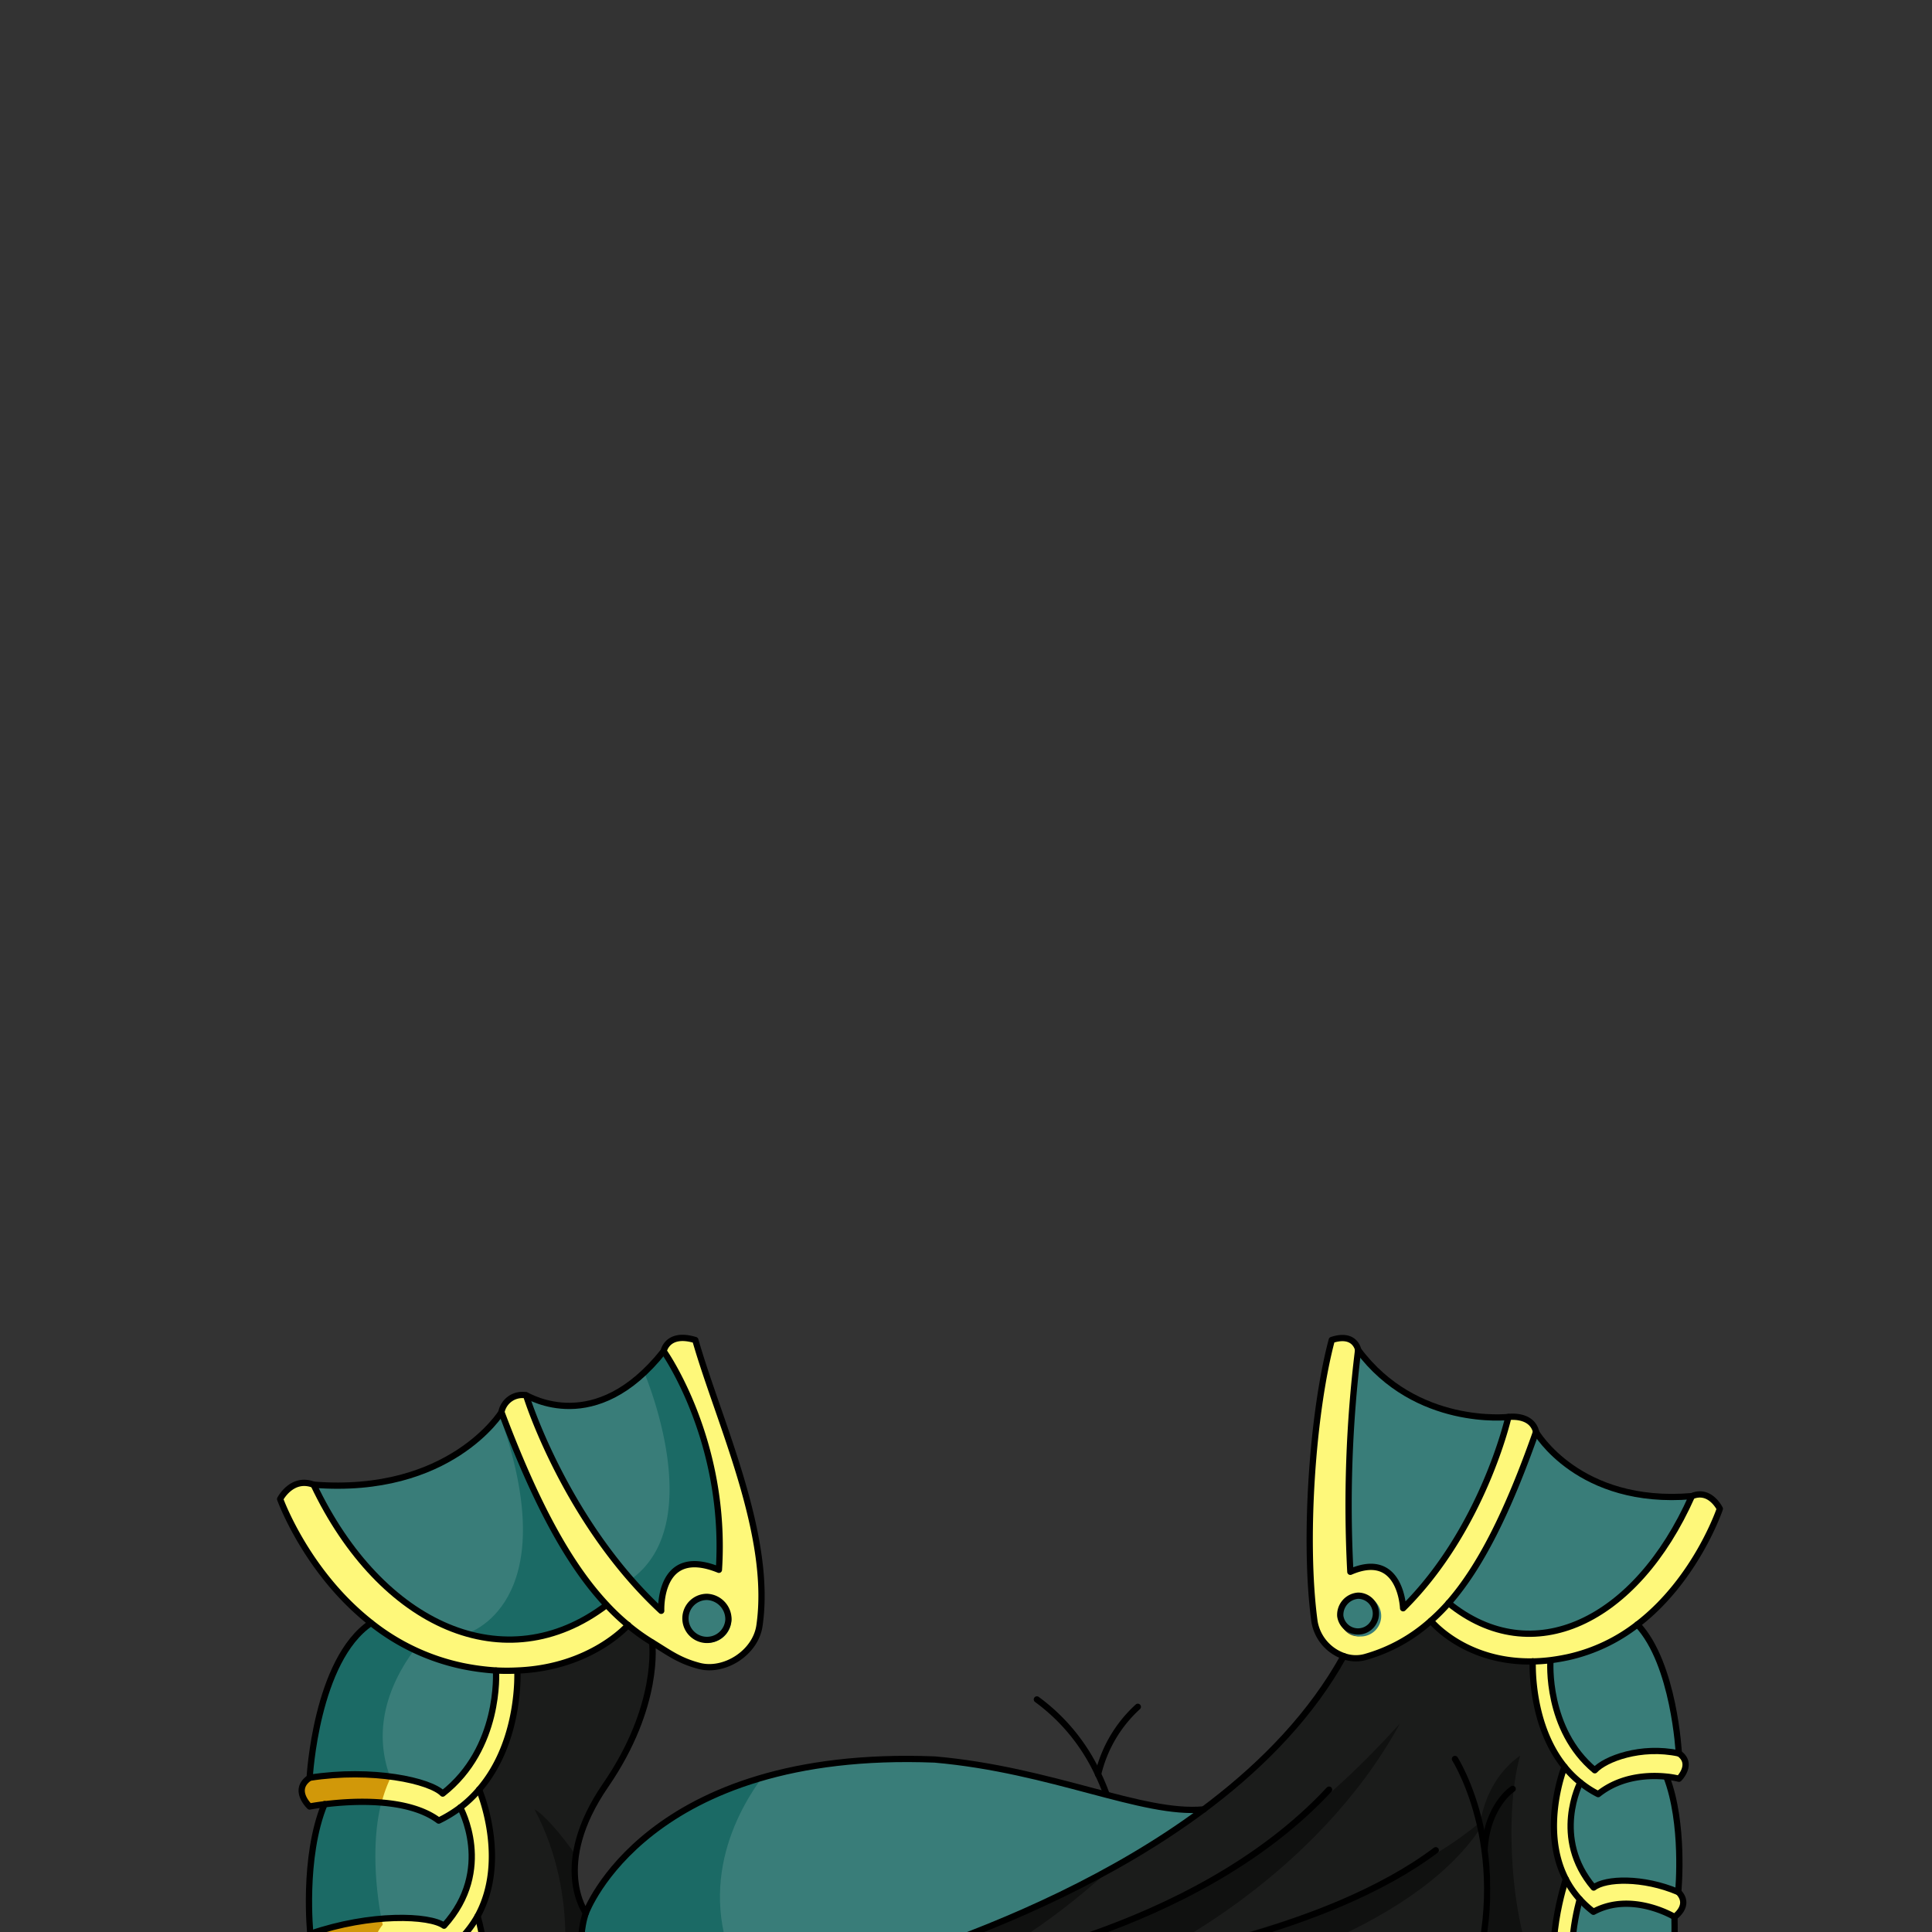 <svg xmlns="http://www.w3.org/2000/svg" viewBox="0 0 432 432">
  <rect x="0" y="0" width="432" height="432" fill="#333333" stroke="none"/>
  <defs>
    <style>.BUNTAI_OWL_OUTFIT_BUNTAI_OWL_OUTFIT_35_a{isolation:isolate;}.BUNTAI_OWL_OUTFIT_BUNTAI_OWL_OUTFIT_35_b{fill:#fef87a;}.BUNTAI_OWL_OUTFIT_BUNTAI_OWL_OUTFIT_35_c{fill:#397d79;}.BUNTAI_OWL_OUTFIT_BUNTAI_OWL_OUTFIT_35_d{fill:#1b1c1b;}.BUNTAI_OWL_OUTFIT_BUNTAI_OWL_OUTFIT_35_e{opacity:0.4;mix-blend-mode:multiply;}.BUNTAI_OWL_OUTFIT_BUNTAI_OWL_OUTFIT_35_f{fill:#1b6a65;}.BUNTAI_OWL_OUTFIT_BUNTAI_OWL_OUTFIT_35_g{fill:#d19809;}.BUNTAI_OWL_OUTFIT_BUNTAI_OWL_OUTFIT_35_h{fill:none;stroke:#000;stroke-linecap:round;stroke-linejoin:round;stroke-width:1.4px;}</style>
  </defs>
  <g class="BUNTAI_OWL_OUTFIT_BUNTAI_OWL_OUTFIT_35_a">
    <path class="BUNTAI_OWL_OUTFIT_BUNTAI_OWL_OUTFIT_35_b" d="M353,445.71h-3.93c-4.37-9.28,1.07-25.51,1.07-25.51a21.36,21.36,0,0,0,3.11,4.48S349.44,437.58,353,445.71Z" />
    <path class="BUNTAI_OWL_OUTFIT_BUNTAI_OWL_OUTFIT_35_b" d="M106.78,428.48s3.24,10.22.67,17.23h-4.72c2.76-5.09.3-12.17.3-12.17h0A24.25,24.25,0,0,0,106.78,428.48Z" />
    <path class="BUNTAI_OWL_OUTFIT_BUNTAI_OWL_OUTFIT_35_b" d="M323.9,358.45a43.88,43.88,0,0,1-4,4,36.89,36.89,0,0,1-14.76,8.11,7.88,7.88,0,0,1-4.72-.23,9.93,9.93,0,0,1-6.53-7.76c-2.45-18.09-.46-46.73,3.87-62.93,5.21-1.7,5.89,2.2,5.89,2.2a284.26,284.26,0,0,0-1.74,49.64c11.32-4.92,11.8,8.15,11.8,8.15,17.88-17.71,23.54-42.77,23.54-42.77s5.17-.75,6.16,3.33C337.15,338,331,350.31,323.9,358.45Zm-16.23,2.89a4,4,0,1,0-4,4.55A4.3,4.3,0,0,0,307.67,361.34Z" />
    <path class="BUNTAI_OWL_OUTFIT_BUNTAI_OWL_OUTFIT_35_c" d="M303.68,356.8a4.58,4.58,0,1,1-4,4.54A4.3,4.3,0,0,1,303.68,356.8Z" />
    <path class="BUNTAI_OWL_OUTFIT_BUNTAI_OWL_OUTFIT_35_b" d="M107.12,400.17a26.8,26.8,0,0,1-4.22,4,28.91,28.91,0,0,1-4.8,2.92c-3.39-2.55-8.14-3.65-12.81-4a64.16,64.16,0,0,0-12.72.38c-2.06.24-3.33.5-3.33.5s-4-3.73,0-6.42a64.91,64.91,0,0,1,18-.29c5.92.76,10.32,2.29,11.8,3.83,13-10.16,12-27,11.92-27.5a47.69,47.69,0,0,0,4.77,0v0S116.54,389.28,107.12,400.17Z" />
    <path class="BUNTAI_OWL_OUTFIT_BUNTAI_OWL_OUTFIT_35_d" d="M128.76,414.8c-1.19,8.28,2.24,12.94,2.24,12.94s-2.75,6.88.47,18h-24c2.57-7-.67-17.23-.67-17.23,7-12.72.34-28.31.34-28.31,9.42-10.89,8.56-26.57,8.56-26.57v0c16.51-.67,24.72-10.18,24.72-10.18a43.94,43.94,0,0,0,5.42,3.89s1.91,14-10.4,31.89C131.21,405.26,129.37,410.52,128.76,414.8Z" />
    <path class="BUNTAI_OWL_OUTFIT_BUNTAI_OWL_OUTFIT_35_e" d="M125.27,445.71s5-20.91-5.76-41.15c2.36,1.38,5.69,5.32,9.25,10.24-1.19,8.28,2.24,12.94,2.24,12.94s-2.75,6.88.47,18Z" />
    <path class="BUNTAI_OWL_OUTFIT_BUNTAI_OWL_OUTFIT_35_b" d="M106.78,428.48a24.25,24.25,0,0,1-3.76,5,26.31,26.31,0,0,1-3.68,3.16c-4.44-2.26-10.43-2.19-15.82-1.38a69.32,69.32,0,0,0-13.13,3.41s-4.56-3-1-6.32A66.34,66.34,0,0,1,85.29,429c6.81-.56,12.12.19,14,1.56,11.37-12.52,3.61-26.43,3.61-26.43a26.8,26.8,0,0,0,4.22-4S113.8,415.76,106.78,428.48Z" />
    <path class="BUNTAI_OWL_OUTFIT_BUNTAI_OWL_OUTFIT_35_c" d="M343.44,320.17s9.53,16.53,34.87,14.37c-12.52,28.18-35.72,39.09-54.41,23.91C331,350.31,337.15,338,343.44,320.17Z" />
    <path class="BUNTAI_OWL_OUTFIT_BUNTAI_OWL_OUTFIT_35_b" d="M342.72,371.5c-15.23.29-22.79-9.07-22.79-9.07a43.88,43.88,0,0,0,4-4c18.69,15.18,41.89,4.27,54.41-23.91,4.07-1.7,6.25,2.83,6.25,2.83s-5.29,15.78-18.43,25.87a39,39,0,0,1-15.44,7.29c-1.39.3-2.74.53-4,.69A39.45,39.45,0,0,1,342.72,371.5Z" />
    <path class="BUNTAI_OWL_OUTFIT_BUNTAI_OWL_OUTFIT_35_b" d="M346.68,371.43s-1,15.25,9.92,24.41c2.3-2.53,10.32-5.59,18.79-3.77,3.34,2.37,0,5.68,0,5.68a19.54,19.54,0,0,0-2.77-.47c-3.59-.37-10-.29-15.29,3.91a21.77,21.77,0,0,1-4-2.6,22.18,22.18,0,0,1-3.53-3.52c-7.63-9.43-7.14-22.9-7.11-23.57a39.45,39.45,0,0,0,3.94-.28Z" />
    <path class="BUNTAI_OWL_OUTFIT_BUNTAI_OWL_OUTFIT_35_d" d="M349.06,445.71H173.66s38.44-7.77,74.49-27.71a185.3,185.3,0,0,0,21-13.41c.56-.42,1.12-.84,1.67-1.27,12-9.21,22.54-20.15,29.64-33a7.88,7.88,0,0,0,4.72.23,36.89,36.89,0,0,0,14.76-8.11s7.56,9.36,22.79,9.07c0,.67-.52,14.14,7.11,23.57,0,0-5.53,13.84.3,25.13C350.13,420.2,344.69,436.43,349.06,445.71Z" />
    <path class="BUNTAI_OWL_OUTFIT_BUNTAI_OWL_OUTFIT_35_e" d="M339.92,392.56c-6.8,4.75-8.5,12.34-8.89,14.85C305.67,428.52,259,437,257.48,437.28c1.25-.59,36.76-17.56,55.54-51.87-17.68,19.37-44,43.47-99,55.71,17.57-7.27,34.15-23.13,34.15-23.13h-.06c-36.05,19.94-74.49,27.71-74.49,27.71H346.75C338.19,437.85,335.83,406.37,339.92,392.56Zm-9.6,47.26s-55.71,3.09-58.21,3.09H272c0-.2,43.27-10.29,59.06-34.18C336.37,423.54,330.32,439.82,330.32,439.82Z" />
    <path class="BUNTAI_OWL_OUTFIT_BUNTAI_OWL_OUTFIT_35_c" d="M269.14,404.59c-40.15,29.93-95.48,41.12-95.48,41.12H131.47c-3.22-11.09-.47-18-.47-18l.15-.39c1.24-2.9,10.1-21.42,39.24-29.85,10.21-3,22.91-4.69,38.65-4.07C235.29,395.73,255.52,405.89,269.14,404.59Z" />
    <path class="BUNTAI_OWL_OUTFIT_BUNTAI_OWL_OUTFIT_35_f" d="M167.32,445.71H131.47c-3.22-11.09-.47-18-.47-18l.15-.39c1.24-2.9,10.1-21.42,39.24-29.85C163.79,406.49,154.66,424.63,167.32,445.71Z" />
    <path class="BUNTAI_OWL_OUTFIT_BUNTAI_OWL_OUTFIT_35_b" d="M117.65,312c.17.71,9,28.48,30.2,48.18,0,0-.72-14.72,12.9-9.17,1.88-28.89-12.35-48.88-12.35-48.88s.8-4.4,7.08-2.49c5.21,18.26,17.29,43.48,14.34,63.85-.88,6.12-7.91,10.51-13.53,9-4.44-1.18-6.65-2.9-10.47-5.24a43.94,43.94,0,0,1-5.42-3.89,49.93,49.93,0,0,1-4.76-4.5c-8.58-9.15-15.95-23-23.52-43.11a4.77,4.77,0,0,1,5.52-3.76Zm45.23,50.14a4.81,4.81,0,1,0-4.8,5.11A5,5,0,0,0,162.88,362.18Z" />
    <path class="BUNTAI_OWL_OUTFIT_BUNTAI_OWL_OUTFIT_35_c" d="M160.75,351.05c-13.62-5.55-12.9,9.17-12.9,9.17a81.4,81.4,0,0,1-6.76-7.07A134.43,134.43,0,0,1,117.65,312c.58.13,11.5,7.36,26.34-5.38a26.88,26.88,0,0,0,4.41-4.49S162.63,322.16,160.75,351.05Z" />
    <path class="BUNTAI_OWL_OUTFIT_BUNTAI_OWL_OUTFIT_35_f" d="M160.75,351.05c-13.62-5.55-12.9,9.17-12.9,9.17a81.4,81.4,0,0,1-6.76-7.07C159.36,340,142.72,304,144,306.71l0,0a26.88,26.88,0,0,0,4.41-4.49S162.63,322.16,160.75,351.05Z" />
    <path class="BUNTAI_OWL_OUTFIT_BUNTAI_OWL_OUTFIT_35_c" d="M366.13,363.24c8.25,8.78,9.26,28.83,9.26,28.83-8.47-1.82-16.49,1.24-18.79,3.77-11-9.16-9.92-24.41-9.92-24.41l0-.21c1.29-.16,2.64-.39,4-.69A39,39,0,0,0,366.13,363.24Z" />
    <path class="BUNTAI_OWL_OUTFIT_BUNTAI_OWL_OUTFIT_35_c" d="M99,401.05c-1.48-1.54-5.88-3.07-11.8-3.83a64.91,64.91,0,0,0-18,.29s1.42-26.38,13.71-34.6a51.13,51.13,0,0,0,9.74,6,47.21,47.21,0,0,0,10.7,3.58,53.63,53.63,0,0,0,7.52,1h0C111,374.07,112,390.89,99,401.05Z" />
    <path class="BUNTAI_OWL_OUTFIT_BUNTAI_OWL_OUTFIT_35_c" d="M158.08,357.07a5.12,5.12,0,1,1-4.8,5.11A5,5,0,0,1,158.08,357.07Z" />
    <path class="BUNTAI_OWL_OUTFIT_BUNTAI_OWL_OUTFIT_35_b" d="M375.26,423c2.94,3-.84,5.6-.84,5.6s-9.57-5.79-18.12-1.15a23,23,0,0,1-3.06-2.8,21.36,21.36,0,0,1-3.11-4.48c-5.83-11.29-.3-25.13-.3-25.13a22.18,22.18,0,0,0,3.53,3.52h0s-6.46,12.34,3,23.46C359,420,367.4,419.7,375.26,423Z" />
    <path class="BUNTAI_OWL_OUTFIT_BUNTAI_OWL_OUTFIT_35_c" d="M337.28,316.84s-5.66,25.06-23.54,42.77c0,0-.48-13.07-11.8-8.15a284.26,284.26,0,0,1,1.74-49.64C316.59,319.22,337.28,316.84,337.28,316.84Z" />
    <path class="BUNTAI_OWL_OUTFIT_BUNTAI_OWL_OUTFIT_35_c" d="M372.62,397.31c4,10.46,2.69,25.17,2.64,25.71h0c-7.86-3.33-16.25-3-18.91-1-9.46-11.12-3-23.46-3-23.46h0a21.77,21.77,0,0,0,4,2.6c5.26-4.2,11.7-4.28,15.29-3.91Z" />
    <path class="BUNTAI_OWL_OUTFIT_BUNTAI_OWL_OUTFIT_35_c" d="M374.42,428.63s.34,14.41-1.44,16.44v.64H353c-3.55-8.13.25-21,.25-21a23,23,0,0,0,3.06,2.8C364.85,422.84,374.42,428.63,374.42,428.63Z" />
    <path class="BUNTAI_OWL_OUTFIT_BUNTAI_OWL_OUTFIT_35_c" d="M99.29,430.59c-1.88-1.37-7.19-2.12-14-1.56a66.34,66.34,0,0,0-15.9,3.37s-1.76-17,3.18-29a64.16,64.16,0,0,1,12.72-.38c4.67.38,9.42,1.48,12.81,4a28.91,28.91,0,0,0,4.8-2.92S110.66,418.07,99.29,430.59Z" />
    <path class="BUNTAI_OWL_OUTFIT_BUNTAI_OWL_OUTFIT_35_b" d="M135.64,358.9a49.93,49.93,0,0,0,4.76,4.5s-8.21,9.51-24.72,10.18a47.69,47.69,0,0,1-4.77,0h0a53.63,53.63,0,0,1-7.52-1A48.94,48.94,0,0,1,83,362.91c-14.45-11.37-20.31-27.74-20.31-27.74s2.62-5.1,7.52-3.19c15.07,31.75,43,44,65.47,26.93Z" />
    <path class="BUNTAI_OWL_OUTFIT_BUNTAI_OWL_OUTFIT_35_c" d="M135.64,358.9h0c-9.89,7.53-20.82,9.36-31.26,6.37h0c-13.29-3.82-25.76-15.5-34.21-33.29,27.23,2.17,39.29-12.45,41.56-15.6.27-.38.4-.59.4-.59C119.69,335.93,127.06,349.75,135.64,358.9Z" />
    <path class="BUNTAI_OWL_OUTFIT_BUNTAI_OWL_OUTFIT_35_f" d="M135.64,358.9h0c-9.89,7.53-20.82,9.36-31.26,6.37h0s22-6.38,7.75-47.69c-.14-.41-.27-.8-.4-1.2.27-.38.4-.59.4-.59C119.69,335.93,127.06,349.75,135.64,358.9Z" />
    <path class="BUNTAI_OWL_OUTFIT_BUNTAI_OWL_OUTFIT_35_f" d="M85.29,429a66.34,66.34,0,0,0-15.9,3.37s-1.76-17,3.18-29a64.16,64.16,0,0,1,12.72-.38C82.67,413.23,84.52,425.07,85.29,429Z" />
    <path class="BUNTAI_OWL_OUTFIT_BUNTAI_OWL_OUTFIT_35_f" d="M87.19,397.22a64.91,64.91,0,0,0-18,.29s1.42-26.38,13.71-34.6a51.13,51.13,0,0,0,9.74,6C88.07,375.09,82.88,385.36,87.19,397.22Z" />
    <path class="BUNTAI_OWL_OUTFIT_BUNTAI_OWL_OUTFIT_35_g" d="M69.24,397.51a64.91,64.91,0,0,1,18-.29l.1.29a28.76,28.76,0,0,0-2,5.54,64.16,64.16,0,0,0-12.72.38c-2.06.24-3.33.5-3.33.5S65.2,400.2,69.24,397.51Z" />
    <path class="BUNTAI_OWL_OUTFIT_BUNTAI_OWL_OUTFIT_35_g" d="M85.29,429c.17.88.29,1.38.29,1.38a8.88,8.88,0,0,0-2.06,4.9,69.32,69.32,0,0,0-13.13,3.41s-4.56-3-1-6.32A66.34,66.34,0,0,1,85.29,429Z" />
    <path class="BUNTAI_OWL_OUTFIT_BUNTAI_OWL_OUTFIT_35_h" d="M145.82,367.29s1.91,14-10.4,31.89S131,427.74,131,427.74s13.5-36.85,78-34.31c26.25,2.3,46.48,12.46,60.1,11.16h.08" />
    <path class="BUNTAI_OWL_OUTFIT_BUNTAI_OWL_OUTFIT_35_h" d="M131,427.74s-2.75,6.88.47,18" />
    <path class="BUNTAI_OWL_OUTFIT_BUNTAI_OWL_OUTFIT_35_h" d="M173.66,445.71s55.33-11.19,95.48-41.12c.56-.42,1.12-.84,1.67-1.27,12-9.21,22.54-20.15,29.64-33" />
    <path class="BUNTAI_OWL_OUTFIT_BUNTAI_OWL_OUTFIT_35_h" d="M110.91,373.55c0,.52,1.06,17.34-11.92,27.5-2.78-2.87-15.68-5.73-29.75-3.54,0,0,1.42-26.38,13.71-34.6" />
    <path class="BUNTAI_OWL_OUTFIT_BUNTAI_OWL_OUTFIT_35_h" d="M115.68,373.6s.86,15.68-8.56,26.57a26.8,26.8,0,0,1-4.22,4,28.91,28.91,0,0,1-4.8,2.92c-6.94-5.2-19.55-4.4-25.53-3.65-2.06.24-3.33.5-3.33.5s-4-3.73,0-6.42" />
    <path class="BUNTAI_OWL_OUTFIT_BUNTAI_OWL_OUTFIT_35_h" d="M102.9,404.16s7.76,13.91-3.61,26.43c-3.19-2.33-16.36-2.86-29.9,1.81,0,0-1.76-17,3.18-29" />
    <path class="BUNTAI_OWL_OUTFIT_BUNTAI_OWL_OUTFIT_35_h" d="M107.12,400.17s6.68,15.59-.34,28.31a24.25,24.25,0,0,1-3.76,5,26.31,26.31,0,0,1-3.68,3.16c-10.28-5.22-28.95,2-28.95,2s-4.56-3-1-6.32" />
    <path class="BUNTAI_OWL_OUTFIT_BUNTAI_OWL_OUTFIT_35_h" d="M106.78,428.48s3.24,10.22.67,17.23" />
    <path class="BUNTAI_OWL_OUTFIT_BUNTAI_OWL_OUTFIT_35_h" d="M117.65,312c.17.71,9,28.48,30.2,48.18,0,0-.72-14.72,12.9-9.17,1.88-28.89-12.35-48.88-12.35-48.88s.8-4.4,7.08-2.49c5.21,18.26,17.29,43.48,14.34,63.85-.88,6.12-7.91,10.51-13.53,9-4.44-1.18-6.65-2.9-10.47-5.24a43.94,43.94,0,0,1-5.42-3.89,49.93,49.93,0,0,1-4.76-4.5c-8.58-9.15-15.95-23-23.52-43.11a4.77,4.77,0,0,1,5.52-3.76" />
    <path class="BUNTAI_OWL_OUTFIT_BUNTAI_OWL_OUTFIT_35_h" d="M117.64,312h0c.64.14,15.43,9.46,30.75-9.87" />
    <path class="BUNTAI_OWL_OUTFIT_BUNTAI_OWL_OUTFIT_35_h" d="M162.88,362.18a4.81,4.81,0,1,1-4.8-5.11A5,5,0,0,1,162.88,362.18Z" />
    <path class="BUNTAI_OWL_OUTFIT_BUNTAI_OWL_OUTFIT_35_h" d="M112.12,315.79s-11.48,18.61-42,16.19c15.07,31.75,43,44,65.47,26.93" />
    <path class="BUNTAI_OWL_OUTFIT_BUNTAI_OWL_OUTFIT_35_h" d="M70.16,332c-4.9-1.91-7.52,3.19-7.52,3.19S68.5,351.54,83,362.91a48.94,48.94,0,0,0,20.44,9.62,53.63,53.63,0,0,0,7.52,1h0a47.69,47.69,0,0,0,4.77,0c16.51-.67,24.72-10.18,24.72-10.18" />
    <path class="BUNTAI_OWL_OUTFIT_BUNTAI_OWL_OUTFIT_35_h" d="M366.13,363.24c8.25,8.78,9.26,28.83,9.26,28.83-8.47-1.82-16.49,1.24-18.79,3.77-11-9.16-9.92-24.41-9.92-24.41" />
    <path class="BUNTAI_OWL_OUTFIT_BUNTAI_OWL_OUTFIT_35_h" d="M342.72,371.48v0c0,.67-.52,14.14,7.11,23.57a22.18,22.18,0,0,0,3.53,3.52,21.77,21.77,0,0,0,4,2.6c5.26-4.2,11.7-4.28,15.29-3.91a19.54,19.54,0,0,1,2.77.47s3.34-3.31,0-5.68" />
    <path class="BUNTAI_OWL_OUTFIT_BUNTAI_OWL_OUTFIT_35_h" d="M375.26,423c.05-.54,1.39-15.25-2.64-25.71" />
    <path class="BUNTAI_OWL_OUTFIT_BUNTAI_OWL_OUTFIT_35_h" d="M353.35,398.6s-6.46,12.34,3,23.46c2.66-2.07,11-2.36,18.91,1" />
    <path class="BUNTAI_OWL_OUTFIT_BUNTAI_OWL_OUTFIT_35_h" d="M349.83,395.07s-5.53,13.84.3,25.13a21.36,21.36,0,0,0,3.11,4.48,23,23,0,0,0,3.06,2.8c8.55-4.64,18.12,1.15,18.12,1.15s3.78-2.61.84-5.6h0" />
    <path class="BUNTAI_OWL_OUTFIT_BUNTAI_OWL_OUTFIT_35_h" d="M374.42,428.63s.34,14.41-1.44,16.44" />
    <path class="BUNTAI_OWL_OUTFIT_BUNTAI_OWL_OUTFIT_35_h" d="M353.24,424.68s-3.8,12.9-.25,21" />
    <path class="BUNTAI_OWL_OUTFIT_BUNTAI_OWL_OUTFIT_35_h" d="M350.13,420.2s-5.44,16.23-1.07,25.51" />
    <path class="BUNTAI_OWL_OUTFIT_BUNTAI_OWL_OUTFIT_35_h" d="M337.28,316.84s-5.66,25.06-23.54,42.77c0,0-.48-13.07-11.8-8.15a284.26,284.26,0,0,1,1.74-49.64s-.68-3.9-5.89-2.2c-4.33,16.2-6.32,44.84-3.87,62.93a9.93,9.93,0,0,0,6.53,7.76,7.88,7.88,0,0,0,4.72.23,36.89,36.89,0,0,0,14.76-8.11,43.88,43.88,0,0,0,4-4c7.13-8.14,13.25-20.41,19.54-38.28C342.45,316.09,337.28,316.84,337.28,316.84Z" />
    <path class="BUNTAI_OWL_OUTFIT_BUNTAI_OWL_OUTFIT_35_h" d="M337.28,316.84s-20.69,2.38-33.6-15" />
    <path class="BUNTAI_OWL_OUTFIT_BUNTAI_OWL_OUTFIT_35_h" d="M299.69,361.34a4,4,0,1,0,4-4.54A4.3,4.3,0,0,0,299.69,361.34Z" />
    <path class="BUNTAI_OWL_OUTFIT_BUNTAI_OWL_OUTFIT_35_h" d="M343.44,320.17s9.53,16.53,34.87,14.37c-12.52,28.18-35.72,39.09-54.41,23.91h0" />
    <path class="BUNTAI_OWL_OUTFIT_BUNTAI_OWL_OUTFIT_35_h" d="M378.31,334.54c4.07-1.7,6.25,2.83,6.25,2.83s-5.29,15.78-18.43,25.87a39,39,0,0,1-15.44,7.29c-1.39.3-2.74.53-4,.69a39.45,39.45,0,0,1-3.94.28c-15.23.29-22.79-9.07-22.79-9.07" />
    <path class="BUNTAI_OWL_OUTFIT_BUNTAI_OWL_OUTFIT_35_h" d="M325.33,393.31s13.8,21.61,3.22,52.4" />
    <path class="BUNTAI_OWL_OUTFIT_BUNTAI_OWL_OUTFIT_35_h" d="M338.24,400s-5.76,3.69-6.29,13.7" />
    <path class="BUNTAI_OWL_OUTFIT_BUNTAI_OWL_OUTFIT_35_h" d="M213.46,440.56s53.25-7.61,83.72-40.39" />
    <path class="BUNTAI_OWL_OUTFIT_BUNTAI_OWL_OUTFIT_35_h" d="M253.8,438.72s42.7-6.54,67.24-25" />
    <path class="BUNTAI_OWL_OUTFIT_BUNTAI_OWL_OUTFIT_35_h" d="M247.34,401c-.55-1.51-1.16-2.94-1.8-4.28" />
    <path class="BUNTAI_OWL_OUTFIT_BUNTAI_OWL_OUTFIT_35_h" d="M231.85,380a43.19,43.19,0,0,1,13.69,16.73" />
    <path class="BUNTAI_OWL_OUTFIT_BUNTAI_OWL_OUTFIT_35_h" d="M245.54,396.73h0a29.68,29.68,0,0,1,8.88-15.08" />
  </g>
</svg>